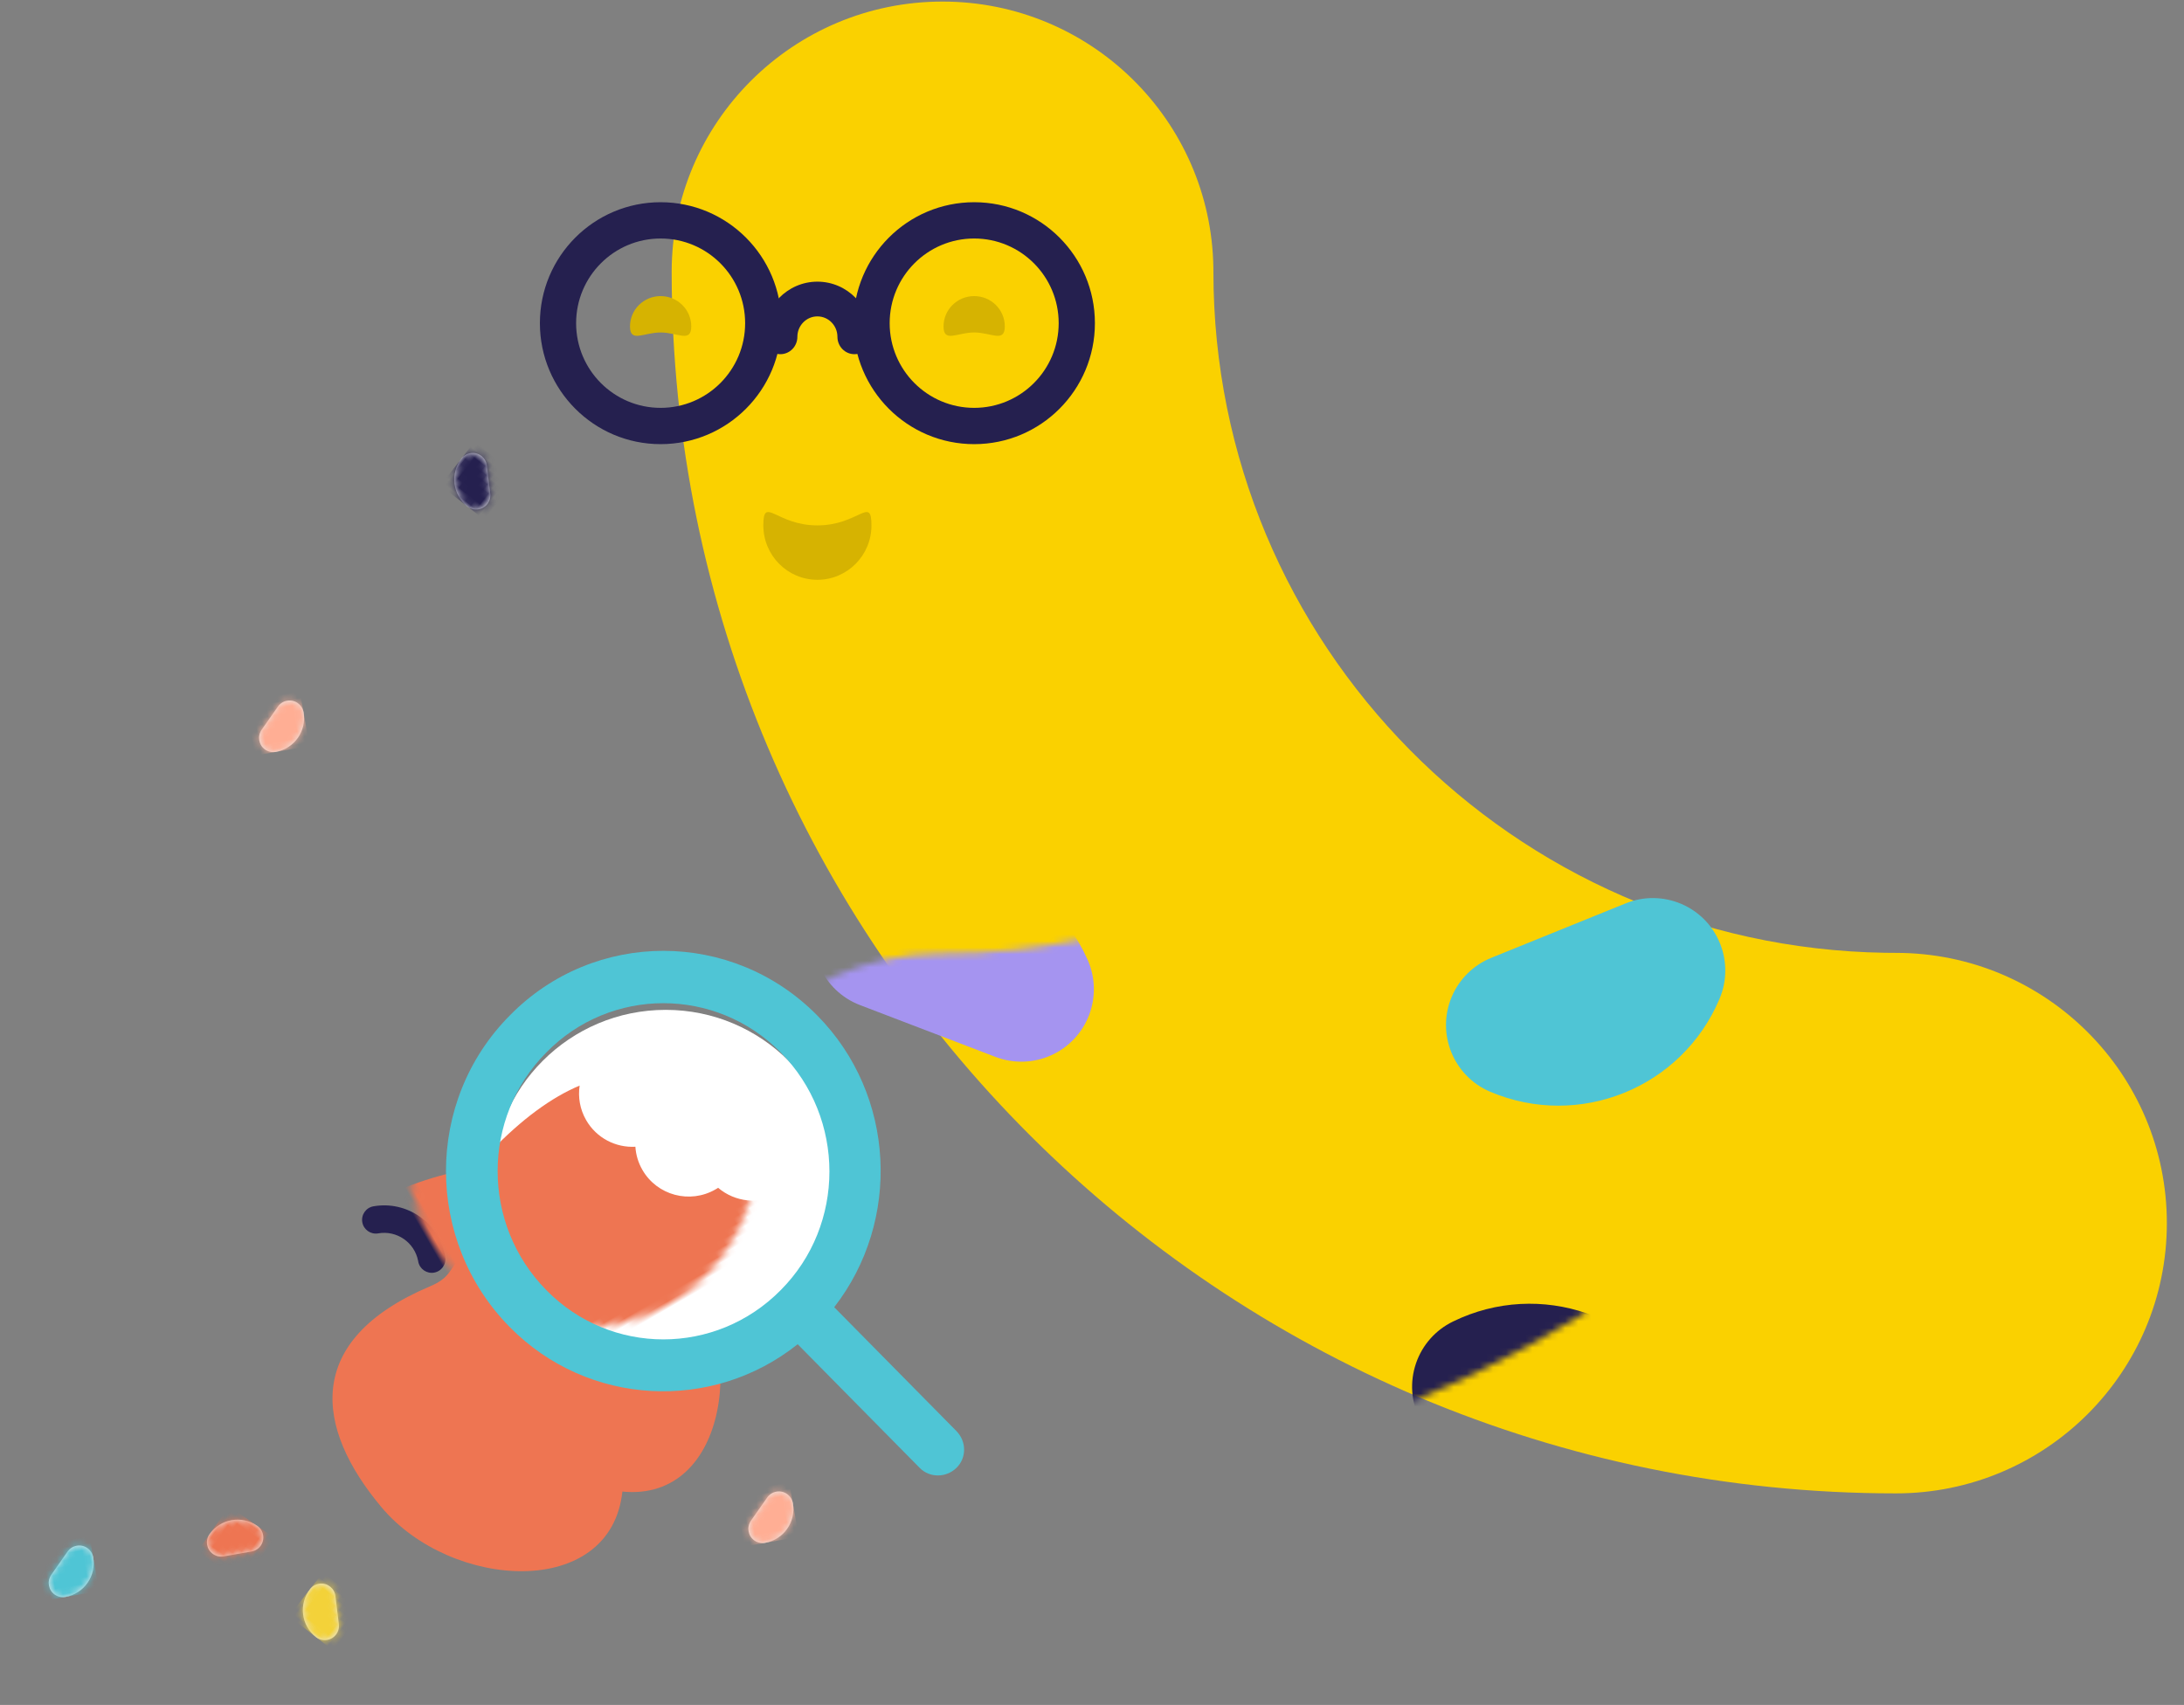 <?xml version="1.0" encoding="UTF-8"?>
<svg width="333px" height="260px" viewBox="0 0 333 260" version="1.1" xmlns="http://www.w3.org/2000/svg" xmlns:xlink="http://www.w3.org/1999/xlink">
    <rect x="0" y="0" width="333" height="260" fill="#808080" stroke="none"/>
    <title>Minhoca</title>
    <defs>
        <path d="M186.795,0 C209.556,0 228.008,18.49 228.008,41.3 C228.008,144.397 144.606,227.974 41.725,227.974 C18.963,227.974 0.512,209.483 0.512,186.674 C0.512,164.093 18.596,145.745 41.043,145.38 L41.725,145.374 C98.51,145.374 144.65,99.706 145.568,43.021 L145.582,41.3 C145.582,18.49 164.033,0 186.795,0 Z" id="path-1"></path>
        <path d="M32.936,2.203 C34.09,2.203 35.026,3.141 35.026,4.298 C35.026,9.527 30.796,13.767 25.577,13.767 C24.423,13.767 23.487,12.829 23.487,11.672 C23.487,10.526 24.404,9.595 25.543,9.577 L25.577,9.577 C28.458,9.577 30.798,7.26 30.845,4.385 L30.845,4.298 C30.845,3.141 31.781,2.203 32.936,2.203 Z" id="path-3"></path>
        <path d="M5.223,0 C6.419,-2.19705201e-16 7.389,0.97 7.389,2.166 C7.389,2.739 7.161,3.29 6.755,3.696 L3.696,6.76 C2.851,7.605 1.481,7.606 0.635,6.762 C0.228,6.356 -1.84787408e-16,5.805 0,5.23 L0,5.223 C5.34923594e-16,2.338 2.338,5.29882238e-16 5.223,0 Z" id="path-5"></path>
        <path d="M5.223,0 C6.419,-2.19705201e-16 7.389,0.97 7.389,2.166 C7.389,2.739 7.161,3.29 6.755,3.696 L3.696,6.76 C2.851,7.605 1.481,7.606 0.635,6.762 C0.228,6.356 7.03613334e-17,5.805 0,5.23 L0,5.223 C-2.12961166e-15,2.338 2.338,5.29882238e-16 5.223,0 Z" id="path-7"></path>
        <path d="M5.223,0 C6.419,-2.19705201e-16 7.389,0.97 7.389,2.166 C7.389,2.739 7.161,3.29 6.755,3.696 L3.696,6.76 C2.851,7.605 1.481,7.606 0.635,6.762 C0.228,6.356 -1.84787408e-16,5.805 0,5.23 L0,5.223 C-3.53254825e-16,2.338 2.338,5.29882238e-16 5.223,0 Z" id="path-9"></path>
        <path d="M5.223,0 C6.419,-2.19705201e-16 7.389,0.97 7.389,2.166 C7.389,2.739 7.161,3.29 6.755,3.696 L3.696,6.76 C2.851,7.605 1.481,7.606 0.635,6.762 C0.228,6.356 7.03613334e-17,5.805 0,5.23 L0,5.223 C-3.53254825e-16,2.338 2.338,5.29882238e-16 5.223,0 Z" id="path-11"></path>
        <path d="M5.223,0 C6.419,-2.19705201e-16 7.389,0.97 7.389,2.166 C7.389,2.739 7.161,3.29 6.755,3.696 L3.696,6.76 C2.851,7.605 1.481,7.606 0.635,6.762 C0.228,6.356 3.25510075e-16,5.805 0,5.23 L0,5.223 C5.34923594e-16,2.338 2.338,5.29882238e-16 5.223,0 Z" id="path-13"></path>
        <path d="M5.223,0 C6.419,-2.19705201e-16 7.389,0.97 7.389,2.166 C7.389,2.739 7.161,3.29 6.755,3.696 L3.696,6.76 C2.851,7.605 1.481,7.606 0.635,6.762 C0.228,6.356 7.03613334e-17,5.805 0,5.23 L0,5.223 C-3.53254825e-16,2.338 2.338,5.29882238e-16 5.223,0 Z" id="path-15"></path>
        <circle id="path-17" cx="26.5" cy="26.5" r="26.5"></circle>
    </defs>
    <g id="Desktop" stroke="none" stroke-width="1" fill="none" fill-rule="evenodd">
        <g id="loading-+" transform="translate(-554, -392)">
            <g id="Minhoca" transform="translate(555.05, 392)">
                <g id="Group-26" transform="translate(32.95, 0)">
                    <g id="Group-25" transform="translate(68.139, 0)">
                        <mask id="mask-2" fill="white">
                            <use xlink:href="#path-1"></use>
                        </mask>
                        <use id="Mask" fill="#FAD100" fill-rule="nonzero" transform="translate(114.26, 113.987) rotate(-270) translate(-114.26, -113.987) " xlink:href="#path-1"></use>
                        <g mask="url(#mask-2)">
                            <g transform="translate(3.031, 70.485)">
                                <g id="Shape/triangle" transform="translate(71.702, 0)">
                                    <path d="M37.366,0 C45.927,-1.57258929e-15 52.867,6.94 52.867,15.501 C52.867,19.606 51.238,23.544 48.339,26.45 L26.45,48.385 C20.408,54.439 10.602,54.449 4.548,48.408 C1.636,45.502 5.03708171e-16,41.558 0,37.445 L0,37.366 C-2.52729385e-15,16.73 16.73,3.79094078e-15 37.366,0 Z" id="Mask" fill="#EE7552"></path>
                                </g>
                                <g id="Shape/triangle-Copy-2" transform="translate(36.134, 87.167) rotate(66) translate(-36.134, -87.167) translate(9.134, 60.167)">
                                    <path d="M26.651,0 C32.757,-1.12162619e-15 37.707,4.95 37.707,11.056 C37.707,13.984 36.545,16.792 34.477,18.865 L18.865,34.51 C14.556,38.828 7.562,38.835 3.244,34.526 C1.167,32.454 1.66204277e-15,29.641 0,26.707 L0,26.651 C-1.80255518e-15,11.932 11.932,2.70383276e-15 26.651,0 Z" id="Mask" fill="#A594F0"></path>
                                </g>
                                <g id="Shape/triangle-Copy-4" transform="translate(132.38, 71.155) rotate(203) translate(-132.38, -71.155) translate(105.38, 43.655)">
                                    <path d="M26.806,0.59 C32.912,0.59 37.862,5.539 37.862,11.645 C37.862,14.573 36.7,17.382 34.632,19.454 L19.02,35.099 C14.711,39.417 7.717,39.425 3.398,35.115 C1.322,33.043 0.155,30.23 0.155,27.297 L0.155,27.241 C0.155,12.522 12.087,0.59 26.806,0.59 Z" id="Mask" fill="#4FC5D5"></path>
                                </g>
                                <g id="Shape/triangle-Copy-6" transform="translate(128.207, 154.876) rotate(64) translate(-128.207, -154.876) translate(101.207, 127.876)">
                                    <path d="M27.042,0.514 C33.148,0.514 38.098,5.464 38.098,11.57 C38.098,14.498 36.936,17.306 34.868,19.379 L19.256,35.024 C14.947,39.342 7.953,39.349 3.635,35.04 C1.558,32.968 0.391,30.155 0.391,27.221 L0.391,27.165 C0.391,12.446 12.323,0.514 27.042,0.514 Z" id="Mask" fill="#25204F"></path>
                                </g>
                                <g id="Shape/triangle-Copy-5" transform="translate(209.76, 126.344) scale(-1, 1) rotate(383) translate(-209.76, -126.344) translate(182.76, 99.344)">
                                    <g id="color_lavanda" transform="translate(0, -0)" fill="#FFAE94">
                                        <path d="M26.713,0.212 C32.819,0.212 37.769,5.161 37.769,11.267 C37.769,14.195 36.607,17.004 34.539,19.076 L18.927,34.721 C14.618,39.039 7.624,39.047 3.305,34.737 C1.229,32.665 0.062,29.852 0.062,26.919 L0.062,26.863 C0.062,12.144 11.994,0.212 26.713,0.212 Z" id="Mask"></path>
                                    </g>
                                </g>
                            </g>
                        </g>
                    </g>
                    <g id="Group-32" transform="translate(48.319, 30.837)">
                        <path d="M18.408,0 C8.242,0 0,8.259 0,18.447 C0,28.635 8.242,36.894 18.408,36.894 C28.575,36.894 36.817,28.635 36.817,18.447 C36.817,8.259 28.575,0 18.408,0 Z M18.408,5.534 C25.525,5.534 31.294,11.315 31.294,18.447 C31.294,25.579 25.525,31.36 18.408,31.36 C11.292,31.36 5.523,25.579 5.523,18.447 C5.523,11.315 11.292,5.534 18.408,5.534 Z" id="Oval" fill="#25204F" fill-rule="nonzero"></path>
                        <path d="M36.664,23.175 C38.097,23.175 39.258,21.989 39.258,20.527 C39.258,18.809 40.629,17.411 42.313,17.411 C43.996,17.411 45.366,18.809 45.366,20.527 C45.366,21.989 46.527,23.175 47.96,23.175 C49.393,23.175 50.555,21.989 50.555,20.527 C50.555,15.889 46.857,12.115 42.313,12.115 C37.767,12.115 34.069,15.889 34.069,20.527 C34.069,21.989 35.231,23.175 36.664,23.175 Z" id="Path-Copy" fill="#25204F" fill-rule="nonzero"></path>
                        <path d="M66.216,0 C56.049,0 47.807,8.259 47.807,18.447 C47.807,28.635 56.049,36.894 66.216,36.894 C76.382,36.894 84.624,28.635 84.624,18.447 C84.624,8.259 76.382,0 66.216,0 Z M66.216,5.534 C73.332,5.534 79.101,11.315 79.101,18.447 C79.101,25.579 73.332,31.36 66.216,31.36 C59.099,31.36 53.33,25.579 53.33,18.447 C53.33,11.315 59.099,5.534 66.216,5.534 Z" id="Oval-Copy" fill="#25204F" fill-rule="nonzero"></path>
                        <path d="M42.312,57.58 C46.864,57.58 50.555,53.866 50.555,49.284 C50.555,44.703 48.614,49.284 42.312,49.284 C36.01,49.284 34.069,44.703 34.069,49.284 C34.069,53.866 37.76,57.58 42.312,57.58 Z" id="Oval" fill="#D6B301"></path>
                        <path d="M66.216,19.863 C68.795,19.863 70.886,21.491 70.886,18.939 C70.886,16.386 68.795,14.317 66.216,14.317 C63.636,14.317 61.545,16.386 61.545,18.939 C61.545,21.491 63.636,19.863 66.216,19.863 Z" id="Oval" fill="#D6B301"></path>
                        <path d="M18.408,19.863 C20.988,19.863 23.079,21.491 23.079,18.939 C23.079,16.386 20.988,14.317 18.408,14.317 C15.829,14.317 13.738,16.386 13.738,18.939 C13.738,21.491 15.829,19.863 18.408,19.863 Z" id="Oval-Copy-2" fill="#D6B301" transform="translate(18.408, 17.346) rotate(-360) translate(-18.408, -17.346) "></path>
                    </g>
                    <g id="Group-30" transform="translate(43.248, 206.55) rotate(-40) translate(-43.248, -206.55) translate(13.248, 175.05)">
                        <path d="M32.387,15.999 C37.594,14.479 41.907,14.038 45.447,14.48 C44.632,15.558 44.149,16.904 44.149,18.363 C44.149,20.864 45.568,23.032 47.641,24.093 C47.222,24.949 46.986,25.913 46.986,26.932 C46.986,30.481 49.845,33.358 53.37,33.358 L53.37,33.358 L53.599,33.354 L53.73,33.347 C54.603,35.848 56.97,37.642 59.754,37.642 C59.346,53.962 41.476,70.521 30.081,58.861 C18.069,70.394 0.407,53.58 0.407,37.084 C0.407,21.223 7.668,9.932 27.619,15.999 C28.419,16.242 29.184,16.443 30.081,16.443 C30.977,16.443 31.637,16.218 32.387,15.999 Z" id="Combined-Shape" fill="#EE7552"></path>
                        <mask id="mask-4" fill="white">
                            <use xlink:href="#path-3"></use>
                        </mask>
                        <use id="Mask" fill="#25204F" fill-rule="nonzero" transform="translate(29.257, 7.985) scale(-1, 1) rotate(-210) translate(-29.257, -7.985) " xlink:href="#path-3"></use>
                    </g>
                </g>
                <g id="Group-6-Copy" transform="translate(67.995, 159.881) rotate(-265) translate(-67.995, -159.881) translate(-26.505, 100.381)">
                    <g id="Shape/triangle" transform="translate(7.592, 61.639) scale(1, -1) rotate(57) translate(-7.592, -61.639) translate(2.37, 56.409)">
                        <g id="color_lavanda">
                            <mask id="mask-6" fill="white">
                                <use xlink:href="#path-5"></use>
                            </mask>
                            <use id="Mask" fill="#E8E8E8" xlink:href="#path-5"></use>
                            <g id="color/Petrol" mask="url(#mask-6)" fill="#25204F">
                                <rect id="Petrol" x="0" y="0" width="10.446" height="10.461"></rect>
                            </g>
                        </g>
                    </g>
                    <g id="Shape/triangle" transform="translate(46.766, 91.695) scale(1, -1) rotate(-165) translate(-46.766, -91.695) translate(41.543, 86.464)">
                        <g id="color_lavanda">
                            <mask id="mask-8" fill="white">
                                <use xlink:href="#path-7"></use>
                            </mask>
                            <use id="Mask" fill="#E8E8E8" xlink:href="#path-7"></use>
                            <g id="color/peach" mask="url(#mask-8)" fill="#FFAE94">
                                <rect id="Peach" x="0" y="0" width="10.446" height="10.461"></rect>
                            </g>
                        </g>
                    </g>
                    <g id="Shape/triangle" transform="translate(181.364, 69.611) scale(1, -1) rotate(57) translate(-181.364, -69.611) translate(176.141, 64.38)">
                        <g id="color_lavanda">
                            <mask id="mask-10" fill="white">
                                <use xlink:href="#path-9"></use>
                            </mask>
                            <use id="Mask" fill="#E8E8E8" xlink:href="#path-9"></use>
                            <g id="color/yellow" mask="url(#mask-10)" fill="#F3D239">
                                <rect id="Yellow" x="0" y="0" width="10.446" height="10.461"></rect>
                            </g>
                        </g>
                    </g>
                    <g id="Shape/triangle" transform="translate(174.153, 85.473) scale(1, -1) rotate(-30) translate(-174.153, -85.473) translate(168.93, 80.243)">
                        <g id="color_lavanda">
                            <mask id="mask-12" fill="white">
                                <use xlink:href="#path-11"></use>
                            </mask>
                            <use id="Mask" fill="#E8E8E8" xlink:href="#path-11"></use>
                            <g id="color/clementine" mask="url(#mask-12)" fill="#EE7552">
                                <rect id="Clementine" x="0" y="0" width="10.446" height="10.461"></rect>
                            </g>
                        </g>
                    </g>
                    <g id="Shape/triangle" transform="translate(160.419, 6.86) scale(1, -1) rotate(-165) translate(-160.419, -6.86) translate(155.196, 1.629)">
                        <g id="color_lavanda">
                            <mask id="mask-14" fill="white">
                                <use xlink:href="#path-13"></use>
                            </mask>
                            <use id="Mask" fill="#E8E8E8" xlink:href="#path-13"></use>
                            <g id="color/peach" mask="url(#mask-14)" fill="#FFAE94">
                                <rect id="Peach" x="0" y="0" width="10.446" height="10.461"></rect>
                            </g>
                        </g>
                    </g>
                    <g id="Shape/triangle" transform="translate(177.933, 112.414) scale(1, -1) rotate(-165) translate(-177.933, -112.414) translate(172.71, 107.184)">
                        <g id="color_lavanda">
                            <mask id="mask-16" fill="white">
                                <use xlink:href="#path-15"></use>
                            </mask>
                            <use id="Mask" fill="#E8E8E8" xlink:href="#path-15"></use>
                            <g id="color/cariben" mask="url(#mask-16)" fill="#4FC5D5">
                                <rect id="Cariben" x="0" y="0" width="10.446" height="10.461"></rect>
                            </g>
                        </g>
                    </g>
                </g>
                <g id="Combined-Shape" transform="translate(73.95, 154)">
                    <mask id="mask-18" fill="white">
                        <use xlink:href="#path-17"></use>
                    </mask>
                    <use id="Mask" fill="#FFFFFF" xlink:href="#path-17"></use>
                    <path d="M14.554,19.261 C21.254,17.317 26.799,16.756 31.349,17.326 L31.382,17.33 C30.271,18.721 29.607,20.482 29.607,22.398 C29.607,25.568 31.425,28.314 34.079,29.658 C33.542,30.743 33.24,31.964 33.24,33.255 C33.24,37.753 36.9,41.398 41.414,41.398 L41.414,41.398 L41.664,41.395 L41.875,41.386 C42.994,44.555 46.025,46.827 49.589,46.827 C49.619,46.827 49.65,46.827 49.68,46.827 C49.2,67.667 26.235,88.843 11.594,73.953 C-3.827,88.669 -26.5,67.215 -26.5,46.165 C-26.5,25.926 -17.179,11.519 8.433,19.261 C9.46,19.571 10.443,19.827 11.594,19.827 C12.745,19.827 13.591,19.54 14.554,19.261 Z" fill="#EE7552" mask="url(#mask-18)" transform="translate(11.59, 48.031) rotate(-30) translate(-11.59, -48.031) "></path>
                </g>
                <path d="M144.765,218.217 L126.142,199.344 C136.368,186.201 135.537,166.991 123.565,154.858 C110.596,141.714 89.563,141.714 76.676,154.858 C63.707,167.917 63.707,189.234 76.676,202.378 C88.648,214.51 107.603,215.353 120.572,204.989 L139.195,223.863 C140.691,225.379 143.185,225.379 144.765,223.863 C146.344,222.346 146.344,219.818 144.765,218.217 Z M82.247,196.732 C72.353,186.706 72.353,170.445 82.247,160.503 C92.057,150.477 108.102,150.477 117.995,160.503 C127.888,170.529 127.888,186.79 117.995,196.732 C108.102,206.759 92.057,206.759 82.247,196.732 Z" id="Shape" fill="#4FC5D5" fill-rule="nonzero"></path>
            </g>
        </g>
    </g>
</svg>